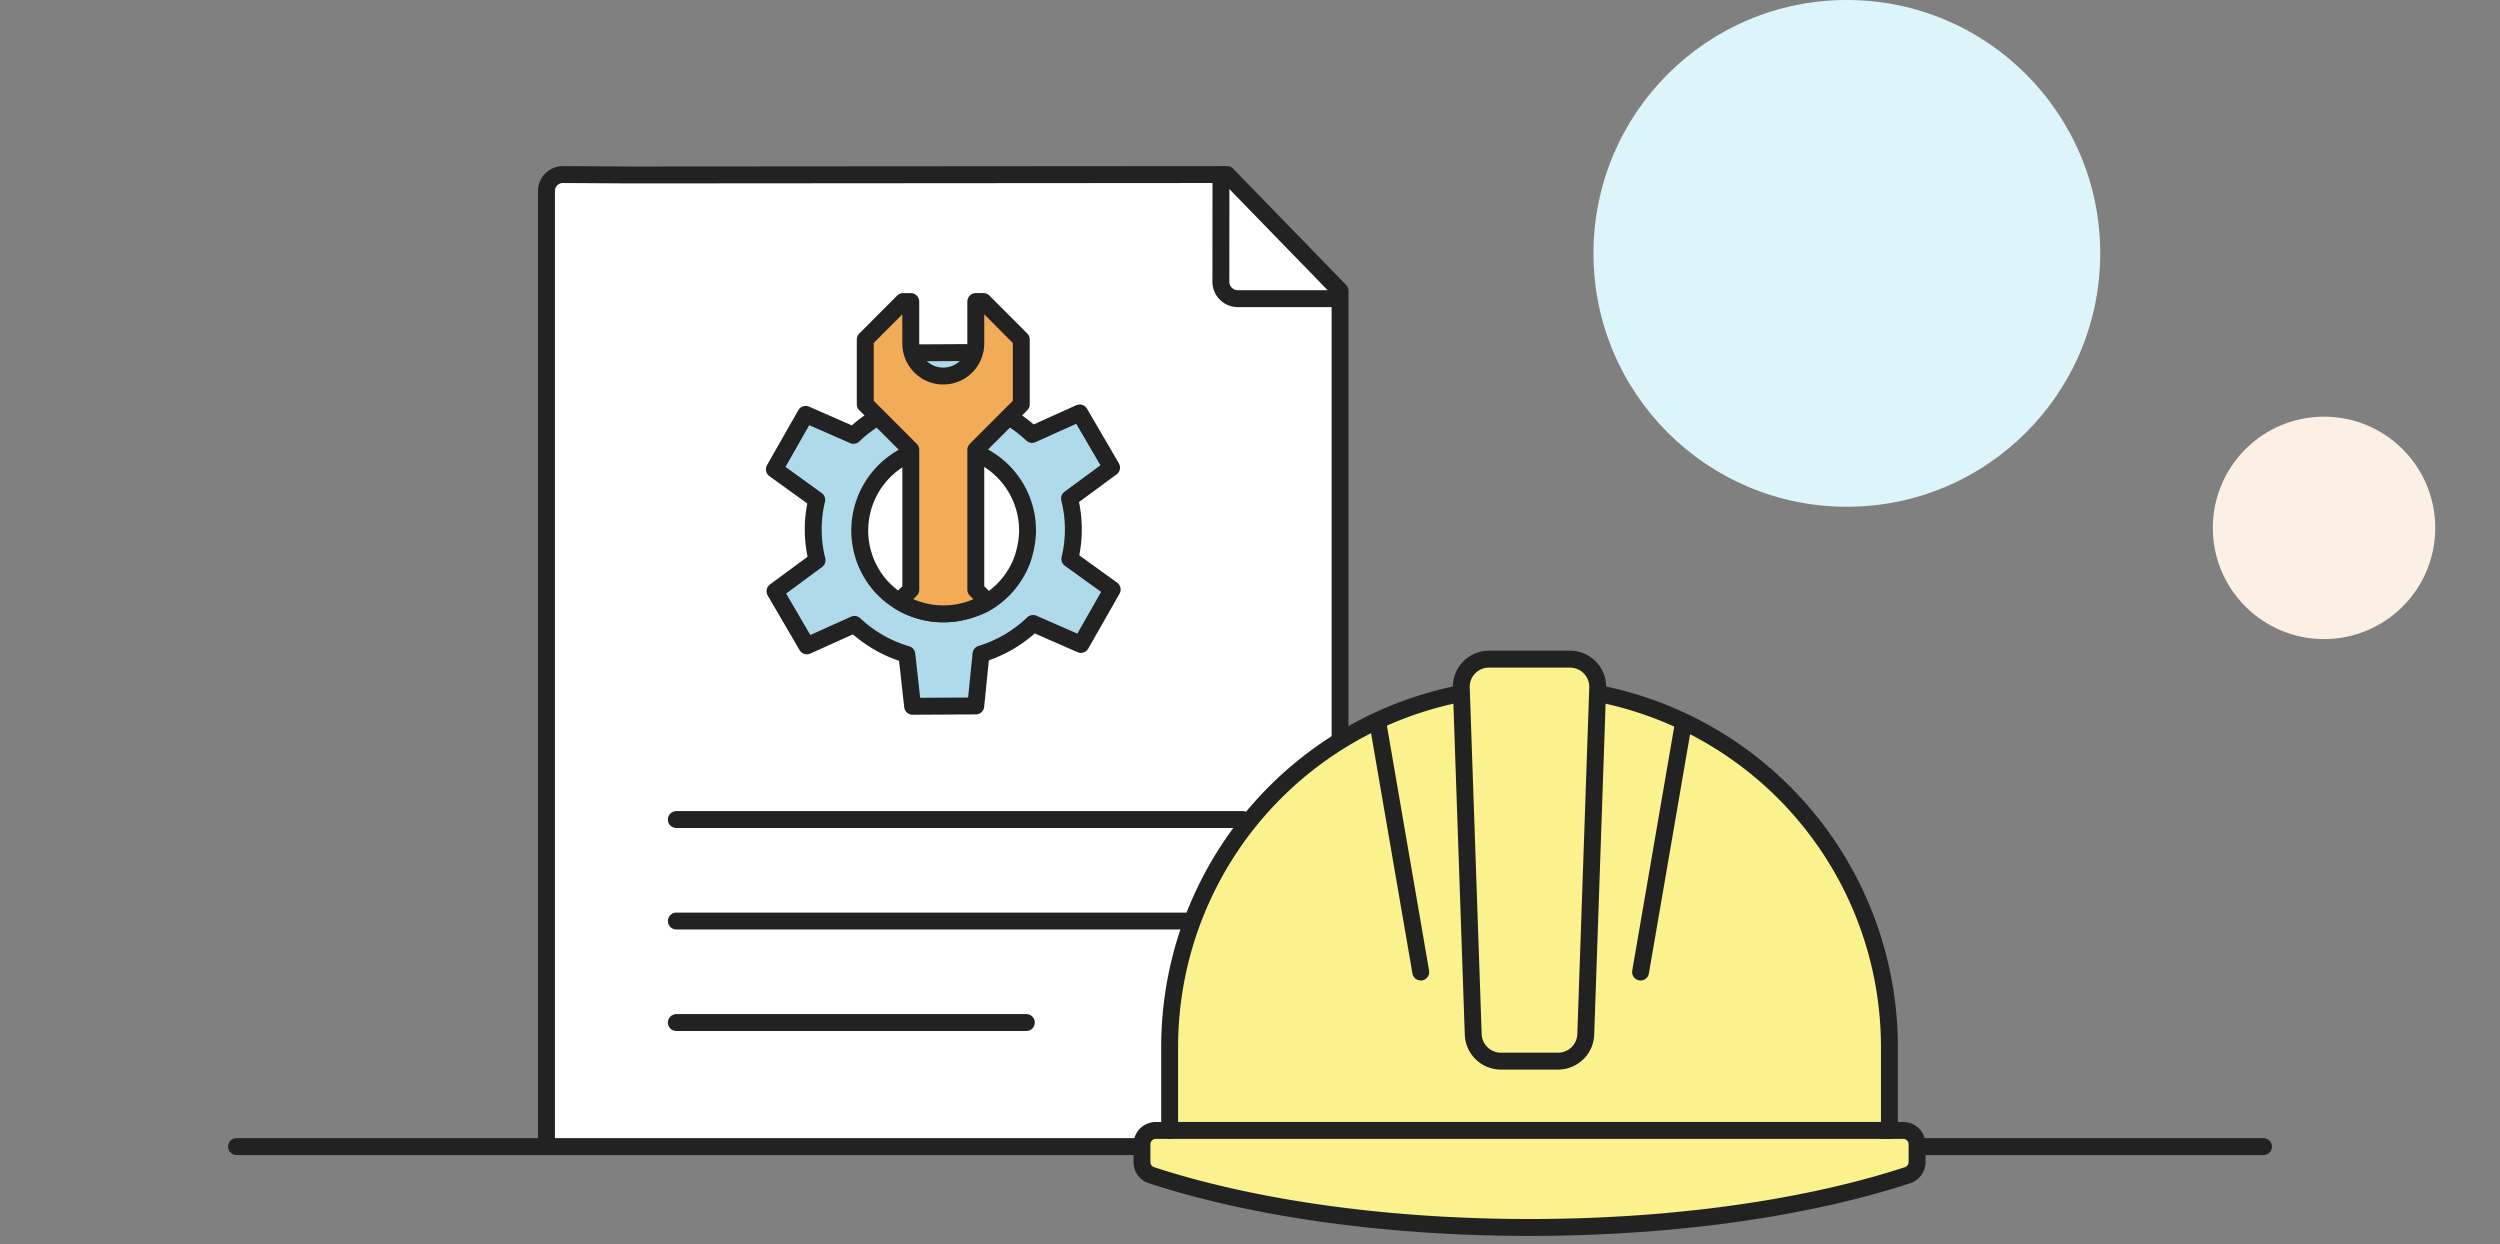 <svg xmlns="http://www.w3.org/2000/svg" width="444" height="221" viewBox="0 0 444 221">
    <rect x="0" y="0" width="444" height="221" fill="#808080" stroke="none"/>
    <g transform="translate(-622 -2040)">
        <circle data-name="Ellipse 2" cx="45" cy="45" r="45" transform="translate(905 2040)" style="fill:#dcf5fb"/>
        <circle data-name="Ellipse 2" cx="19.75" cy="19.75" r="19.75" transform="translate(1015 2114)" style="fill:#fbf0e3"/>
    </g>
    <g data-name="그룹 632034">
        <path data-name="패스 11654" d="M154 240V70.619a2.9 2.9 0 0 1 2.92-2.906l12.094.073 105.852-.076 20.072 20.653v151.261" style="stroke-width:3.002px;stroke:#222;stroke-linecap:round;stroke-linejoin:round;fill:#fff" transform="translate(-56.943 -36.71)"/>
        <g data-name="그룹 632032">
            <path data-name="선 2137" transform="translate(120.115 163.577)" style="stroke-width:3px;fill:none;stroke:#222;stroke-linecap:round;stroke-linejoin:round" d="M0 0h94.268"/>
            <path data-name="선 2138" transform="translate(120.115 145.551)" style="stroke-width:3px;fill:none;stroke:#222;stroke-linecap:round;stroke-linejoin:round" d="M0 0h100.589"/>
            <path data-name="선 2139" transform="translate(120.115 181.603)" style="stroke-width:3px;fill:none;stroke:#222;stroke-linecap:round;stroke-linejoin:round" d="M0 0h62.161"/>
        </g>
        <path data-name="패스 11655" d="M273.783 68.653 273.77 86.7a3.008 3.008 0 0 0 2.963 3.052h18.108" style="fill:none;stroke-width:3.002px;stroke:#222;stroke-linecap:round;stroke-linejoin:round" transform="translate(-56.943 -36.71)"/>
        <g data-name="그룹 632033">
            <path data-name="패스 11656" d="M246.947 135.978a22.472 22.472 0 0 0-.055-10.727l7.465-5.5-5.657-9.7-8.456 3.811a23.041 23.041 0 0 0-9.3-5.331l-1.026-9.213-11.214.058-.931 9.223a23.032 23.032 0 0 0-9.248 5.427l-8.495-3.723-5.557 9.755 7.522 5.427a22.472 22.472 0 0 0 .055 10.727l-7.465 5.5 5.657 9.7 8.456-3.81a23.053 23.053 0 0 0 9.3 5.331l1.026 9.212 11.214-.058.931-9.223a23.032 23.032 0 0 0 9.248-5.427l8.495 3.723 5.557-9.754zm-7.513-4.83c0 .064-.005.129-.007.193a16.466 16.466 0 0 1-1.016 5.029 14.9 14.9 0 0 1-6.817 7.7c-7 3.3-13.912 1.371-18.092-3.131-.053-.059-.107-.115-.159-.174l-.036-.041a14.9 14.9 0 1 1 26.128-9.679l-.001.103z" style="fill:#afdae9;stroke-width:3.002px;stroke:#222;stroke-linecap:round;stroke-linejoin:round" transform="translate(-56.943 -36.71)"/>
            <path data-name="패스 11657" d="m230.243 116.6 8.082-8.094v-11.5l-6.73-6.741h-1.352v7.457a5.774 5.774 0 1 1-11.548 0v-7.456h-1.352l-6.73 6.741v11.5l8.087 8.093v24.841l-2.055 2.057a14.919 14.919 0 0 0 9.066 2.182 14.741 14.741 0 0 0 6.6-2.172l-2.065-2.067V116.6z" style="fill:#f2ac58;stroke-width:3.002px;stroke:#222;stroke-linecap:round;stroke-linejoin:round" transform="translate(-56.943 -36.71)"/>
        </g>
    </g>
    <path d="M458.943 240.345h-360" style="stroke-width:3px;fill:none;stroke:#222;stroke-linecap:round;stroke-linejoin:round" transform="translate(-56.943 -36.71)"/>
    <g data-name="그룹 632038">
        <path data-name="패스 11663" d="M328.585 158.7a63.96 63.96 0 0 0-63.913 64v14.77H392.5V222.7a63.96 63.96 0 0 0-63.915-64z" style="fill:#fcf28d" transform="translate(-56.943 -36.71)"/>
        <path data-name="패스 11664" d="M394.957 237.474h-95.871a2.46 2.46 0 0 1-2.458-2.462V222.7a86.325 86.325 0 0 1 5.939-32 1.538 1.538 0 0 1 2.935.333l5.172 30.041a4.919 4.919 0 0 0 4.845 4.088h26.132a4.919 4.919 0 0 0 4.845-4.088l9.664-56.129a63.827 63.827 0 0 0-53.962-.531v-.007c-.048.022-1.177.587-1.177.587a63.973 63.973 0 0 0-36.347 57.7v14.77h-2.459a2.46 2.46 0 0 0-2.458 2.462v3.139a2.455 2.455 0 0 0 1.675 2.347c17.583 5.756 41.188 9.285 67.155 9.285s49.572-3.529 67.154-9.285a2.455 2.455 0 0 0 1.676-2.347v-3.139a2.46 2.46 0 0 0-2.46-2.452z" style="fill:#fcf28d" transform="translate(-56.943 -36.71)"/>
        <path data-name="패스 11665" d="M328.585 158.7a63.96 63.96 0 0 0-63.913 64v14.77H392.5V222.7a63.96 63.96 0 0 0-63.915-64z" style="fill:none;stroke-width:3.002px;stroke:#222;stroke-linecap:round;stroke-linejoin:round" transform="translate(-56.943 -36.71)"/>
        <path data-name="패스 11666" d="M333.668 225.165H323.5a4.919 4.919 0 0 1-4.913-4.754l-2.119-61.543a4.92 4.92 0 0 1 4.913-5.093h14.4a4.921 4.921 0 0 1 4.914 5.093l-2.12 61.543a4.918 4.918 0 0 1-4.907 4.754z" style="fill:#fcf28d" transform="translate(-56.943 -36.71)"/>
        <g data-name="그룹 632037">
            <path data-name="패스 11667" d="M395.739 240.688c-17.582 4.112-41.187 6.633-67.154 6.633s-49.572-2.521-67.154-6.633a2.1 2.1 0 0 1-1.579-1.233 2.333 2.333 0 0 0-.1.48v3.139a2.453 2.453 0 0 0 1.676 2.346c17.582 5.757 41.187 9.286 67.154 9.286s49.572-3.529 67.154-9.285a2.455 2.455 0 0 0 1.676-2.347v-3.139a2.4 2.4 0 0 0-.1-.48 2.107 2.107 0 0 1-1.573 1.233z" style="fill:#fcf28d" transform="translate(-56.943 -36.71)"/>
            <path data-name="패스 11668" d="m325.175 220.411-1.5-61.543c-.068-2.784 1.514-5.093 3.489-5.093h-5.776a4.921 4.921 0 0 0-4.914 5.093l2.119 61.543a4.92 4.92 0 0 0 4.914 4.754h5.162c-1.886 0-3.429-2.102-3.494-4.754z" style="fill:#fcf28d" transform="translate(-56.943 -36.71)"/>
        </g>
        <path data-name="패스 11669" d="M333.668 225.165H323.5a4.919 4.919 0 0 1-4.913-4.754l-2.119-61.543a4.92 4.92 0 0 1 4.913-5.093h14.4a4.921 4.921 0 0 1 4.914 5.093l-2.12 61.543a4.918 4.918 0 0 1-4.907 4.754z" style="fill:none;stroke-width:3.002px;stroke:#222;stroke-linecap:round;stroke-linejoin:round" transform="translate(-56.943 -36.71)"/>
        <path data-name="패스 11670" d="M264.672 237.474h-2.459a2.46 2.46 0 0 0-2.458 2.462v3.139a2.455 2.455 0 0 0 1.675 2.347c17.583 5.756 41.188 9.285 67.155 9.285s49.572-3.529 67.154-9.285a2.455 2.455 0 0 0 1.676-2.347v-3.139a2.46 2.46 0 0 0-2.458-2.462h-3.537" style="fill:none;stroke-width:3.002px;stroke:#222;stroke-linecap:round;stroke-linejoin:round" transform="translate(-56.943 -36.71)"/>
        <path data-name="선 2140" transform="translate(291.362 129.116)" style="fill:none;stroke-width:3.002px;stroke:#222;stroke-linecap:round;stroke-linejoin:round" d="M7.493 0 0 43.521"/>
        <path data-name="선 2141" transform="translate(244.834 129.116)" style="fill:none;stroke-width:3.002px;stroke:#222;stroke-linecap:round;stroke-linejoin:round" d="M7.493 43.521 0 0"/>
    </g>
</svg>
